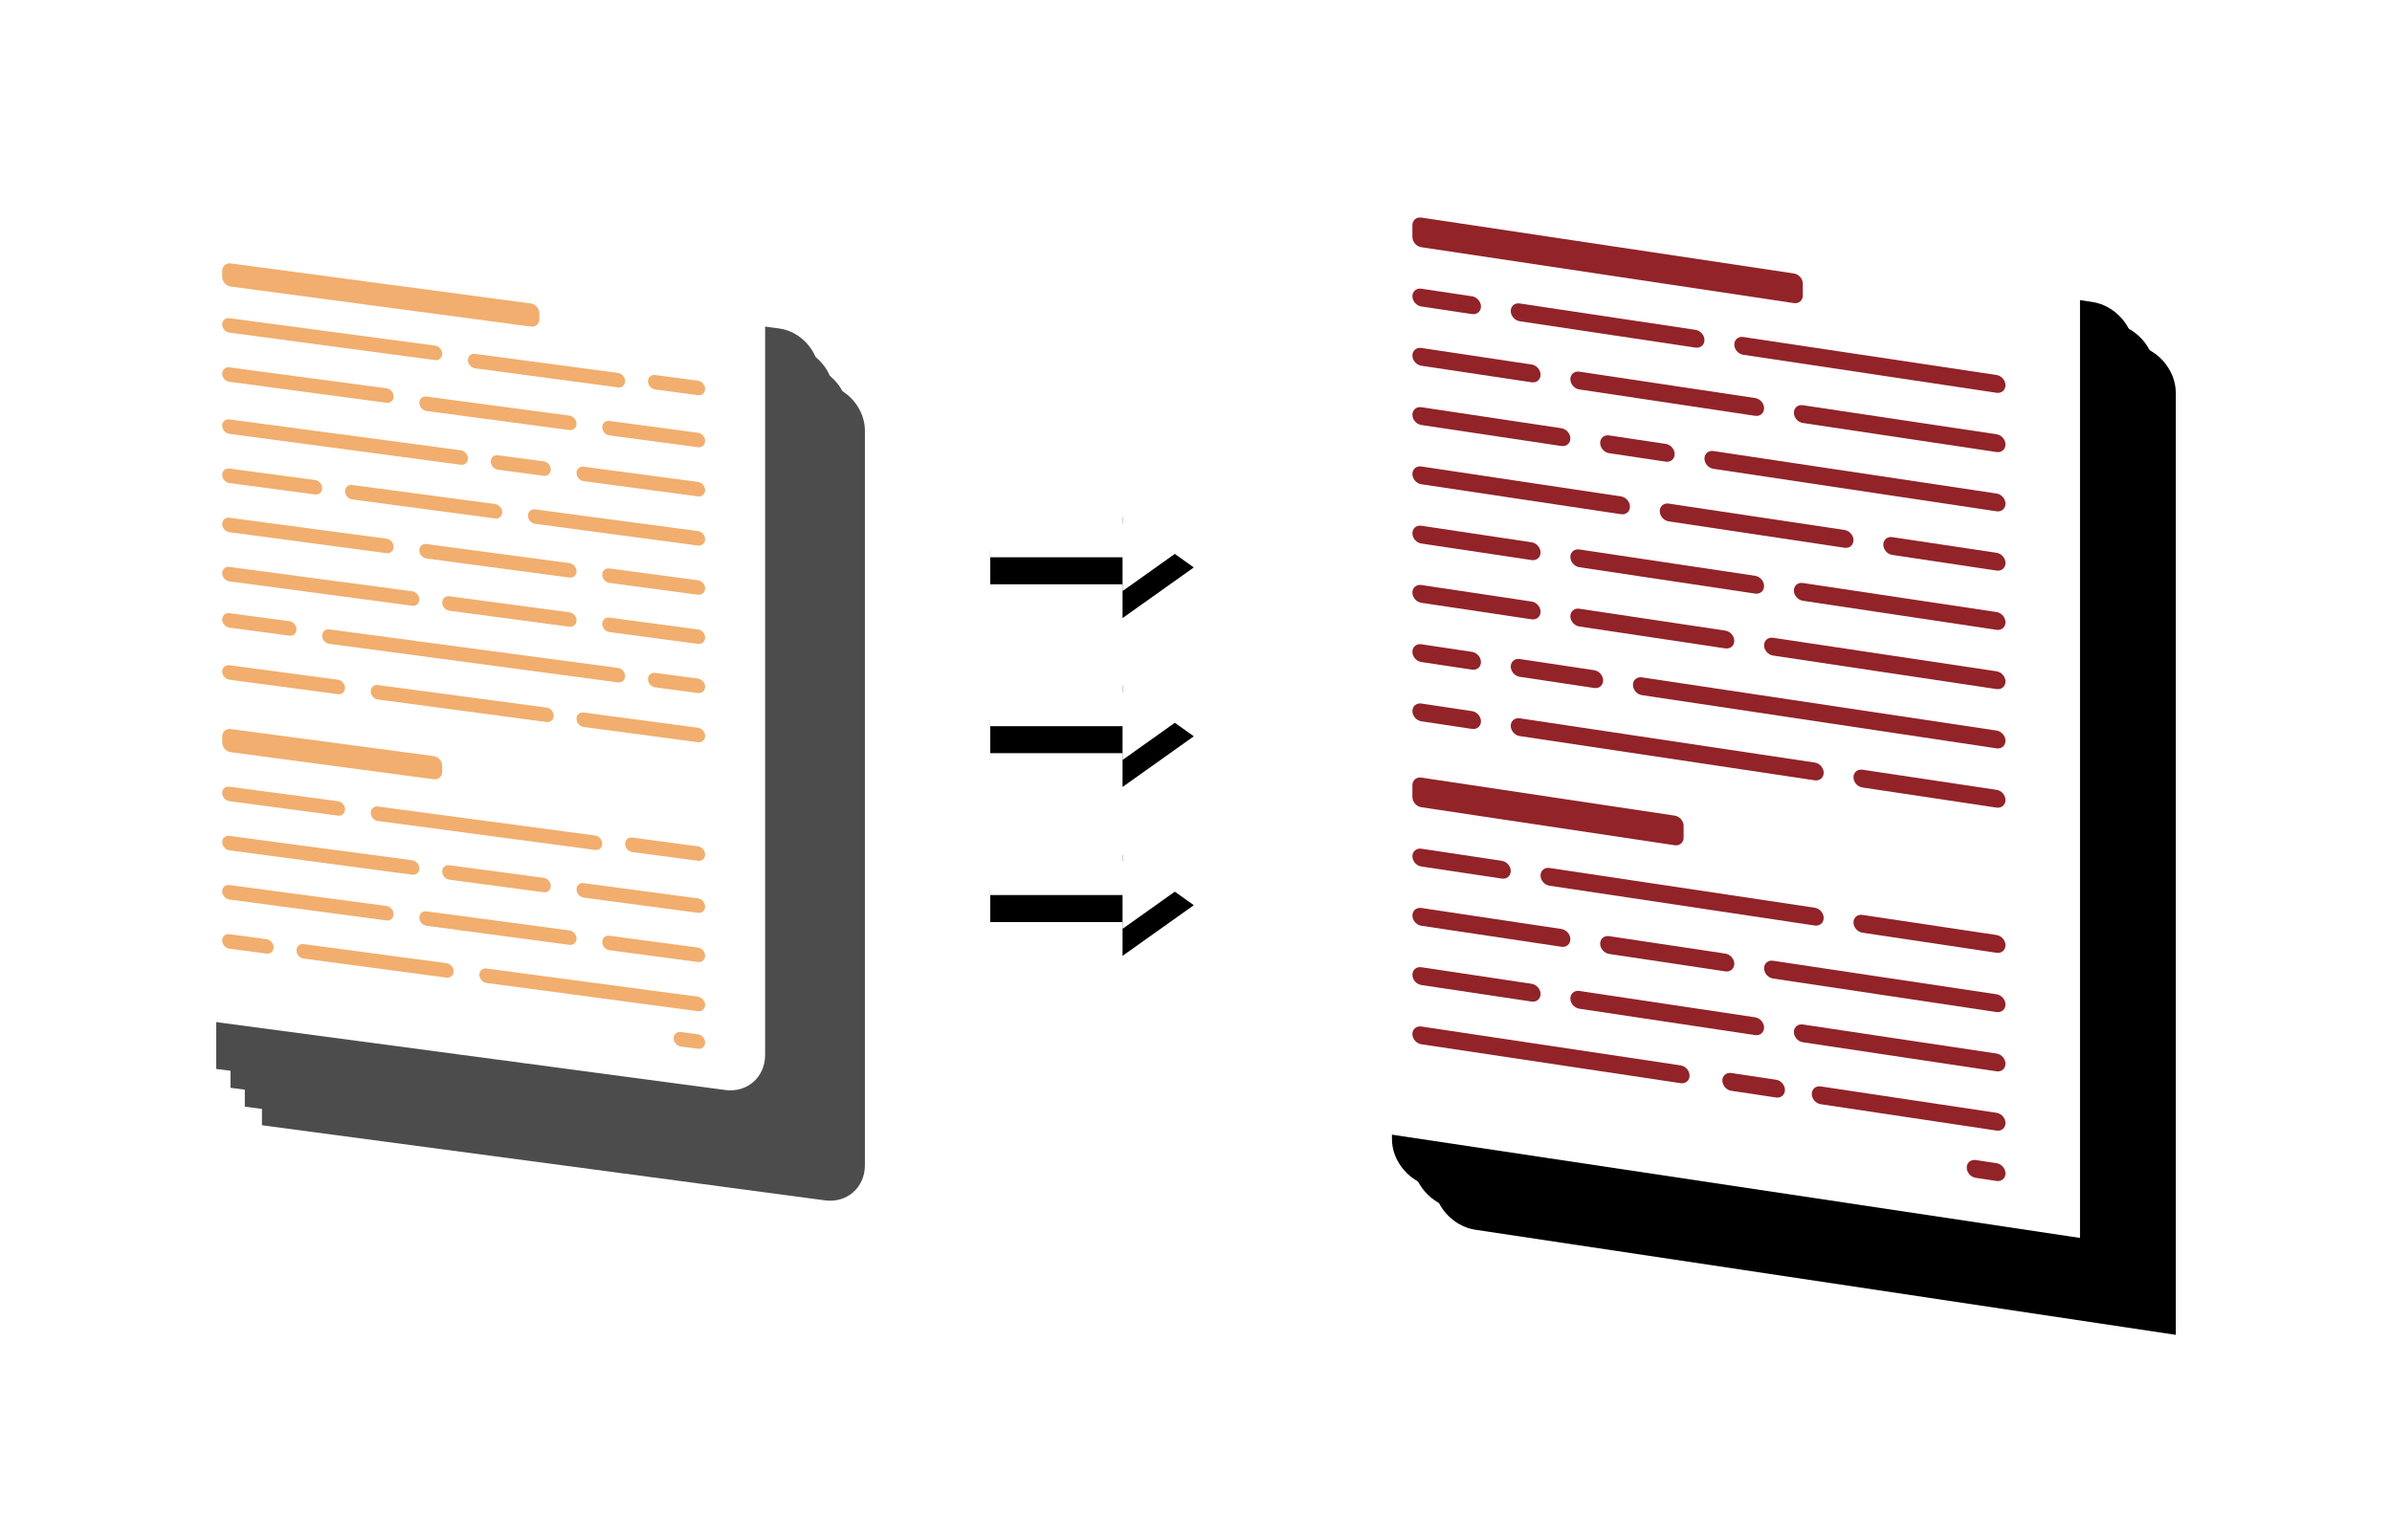 <?xml version="1.0" encoding="UTF-8"?>
<svg width="177px" height="114px" viewBox="0 0 177 114" version="1.1" xmlns="http://www.w3.org/2000/svg" xmlns:xlink="http://www.w3.org/1999/xlink">
    <!-- Generator: Sketch 52.3 (67297) - http://www.bohemiancoding.com/sketch -->
    <title>papers-white</title>
    <desc>Created with Sketch.</desc>
    <defs>
        <path d="M6.175,3.21 L54.913,10.525 C56.618,10.781 58,12.363 58,14.059 L58,83.803 L6.175,76.025 C4.47,75.769 3.087,74.187 3.087,72.491 L3.087,5.817 C3.087,4.122 4.47,2.954 6.175,3.21 Z" id="path-1"></path>
        <filter x="-40.1%" y="-27.3%" width="194.7%" height="164.5%" filterUnits="objectBoundingBox" id="filter-2">
            <feOffset dx="4" dy="4" in="SourceAlpha" result="shadowOffsetOuter1"></feOffset>
            <feGaussianBlur stdDeviation="8" in="shadowOffsetOuter1" result="shadowBlurOuter1"></feGaussianBlur>
            <feColorMatrix values="0 0 0 0 0.569   0 0 0 0 0.137   0 0 0 0 0.161  0 0 0 0.1 0" type="matrix" in="shadowBlurOuter1"></feColorMatrix>
        </filter>
        <path d="M4.631,1.623 L53.369,8.938 C55.074,9.194 56.456,10.776 56.456,12.472 L56.456,82.216 L4.631,74.438 C2.926,74.182 1.544,72.6 1.544,70.904 L1.544,4.23 C1.544,2.534 2.926,1.367 4.631,1.623 Z" id="path-3"></path>
        <filter x="-40.1%" y="-27.3%" width="194.7%" height="164.5%" filterUnits="objectBoundingBox" id="filter-4">
            <feOffset dx="4" dy="4" in="SourceAlpha" result="shadowOffsetOuter1"></feOffset>
            <feGaussianBlur stdDeviation="8" in="shadowOffsetOuter1" result="shadowBlurOuter1"></feGaussianBlur>
            <feColorMatrix values="0 0 0 0 0.569   0 0 0 0 0.137   0 0 0 0 0.161  0 0 0 0.1 0" type="matrix" in="shadowBlurOuter1"></feColorMatrix>
        </filter>
        <path d="M3.087,0.036 L51.825,7.351 C53.53,7.606 54.913,9.189 54.913,10.884 L54.913,80.629 L3.087,72.85 C1.382,72.594 3.91744094e-16,71.012 0,69.317 L0,2.643 C-1.95872047e-16,0.947 1.382,-0.22 3.087,0.036 Z" id="path-5"></path>
        <filter x="-40.1%" y="-27.3%" width="194.7%" height="164.5%" filterUnits="objectBoundingBox" id="filter-6">
            <feOffset dx="4" dy="4" in="SourceAlpha" result="shadowOffsetOuter1"></feOffset>
            <feGaussianBlur stdDeviation="8" in="shadowOffsetOuter1" result="shadowBlurOuter1"></feGaussianBlur>
            <feColorMatrix values="0 0 0 0 0.569   0 0 0 0 0.137   0 0 0 0 0.161  0 0 0 0.1 0" type="matrix" in="shadowBlurOuter1"></feColorMatrix>
        </filter>
        <path d="M6.344,4.315 L45.04,9.48 C46.675,9.698 48,11.217 48,12.872 L48,67.245 C48,68.9 46.675,70.065 45.04,69.847 L3.383,64.287 L3.383,6.917 C3.383,5.262 4.709,4.097 6.344,4.315 Z" id="path-7"></path>
        <filter x="-49.3%" y="-33.5%" width="216.5%" height="179.3%" filterUnits="objectBoundingBox" id="filter-8">
            <feOffset dx="4" dy="4" in="SourceAlpha" result="shadowOffsetOuter1"></feOffset>
            <feGaussianBlur stdDeviation="8" in="shadowOffsetOuter1" result="shadowBlurOuter1"></feGaussianBlur>
            <feColorMatrix values="0 0 0 0 0.569   0 0 0 0 0.137   0 0 0 0 0.161  0 0 0 0.1 0" type="matrix" in="shadowBlurOuter1"></feColorMatrix>
        </filter>
        <path d="M5.075,2.941 L43.771,8.106 C45.406,8.324 46.731,9.843 46.731,11.498 L46.731,65.871 C46.731,67.526 45.406,68.691 43.771,68.473 L2.115,62.913 L2.115,5.543 C2.115,3.888 3.44,2.723 5.075,2.941 Z" id="path-9"></path>
        <filter x="-49.3%" y="-33.5%" width="216.5%" height="179.3%" filterUnits="objectBoundingBox" id="filter-10">
            <feOffset dx="4" dy="4" in="SourceAlpha" result="shadowOffsetOuter1"></feOffset>
            <feGaussianBlur stdDeviation="8" in="shadowOffsetOuter1" result="shadowBlurOuter1"></feGaussianBlur>
            <feColorMatrix values="0 0 0 0 0.569   0 0 0 0 0.137   0 0 0 0 0.161  0 0 0 0.1 0" type="matrix" in="shadowBlurOuter1"></feColorMatrix>
        </filter>
        <path d="M4.018,1.545 L42.714,6.709 C44.349,6.927 45.674,8.446 45.674,10.101 L45.674,64.474 C45.674,66.129 44.349,67.294 42.714,67.076 L1.057,61.517 L1.057,4.147 C1.057,2.491 2.383,1.327 4.018,1.545 Z" id="path-11"></path>
        <filter x="-49.3%" y="-33.5%" width="216.5%" height="179.3%" filterUnits="objectBoundingBox" id="filter-12">
            <feOffset dx="4" dy="4" in="SourceAlpha" result="shadowOffsetOuter1"></feOffset>
            <feGaussianBlur stdDeviation="8" in="shadowOffsetOuter1" result="shadowBlurOuter1"></feGaussianBlur>
            <feColorMatrix values="0 0 0 0 0.569   0 0 0 0 0.137   0 0 0 0 0.161  0 0 0 0.1 0" type="matrix" in="shadowBlurOuter1"></feColorMatrix>
        </filter>
        <path d="M2.96,0.148 L41.656,5.312 C43.291,5.531 44.617,7.049 44.617,8.704 L44.617,63.078 C44.617,64.733 43.291,65.898 41.656,65.679 L0,60.12 L3.75617305e-16,2.75 C0,1.095 1.325,-0.07 2.96,0.148 Z" id="path-13"></path>
        <filter x="-49.3%" y="-33.5%" width="216.5%" height="179.3%" filterUnits="objectBoundingBox" id="filter-14">
            <feOffset dx="4" dy="4" in="SourceAlpha" result="shadowOffsetOuter1"></feOffset>
            <feGaussianBlur stdDeviation="8" in="shadowOffsetOuter1" result="shadowBlurOuter1"></feGaussianBlur>
            <feColorMatrix values="0 0 0 0 0.569   0 0 0 0 0.137   0 0 0 0 0.161  0 0 0 0.1 0" type="matrix" in="shadowBlurOuter1"></feColorMatrix>
        </filter>
        <path d="M9.793,2.5 L9.793,0 L15.066,3.75 L9.793,7.5 L9.793,5 L0,5 L0,2.5 L9.793,2.5 Z" id="path-15"></path>
        <filter x="-106.2%" y="-186.7%" width="312.4%" height="526.7%" filterUnits="objectBoundingBox" id="filter-16">
            <feOffset dx="0" dy="2" in="SourceAlpha" result="shadowOffsetOuter1"></feOffset>
            <feGaussianBlur stdDeviation="5" in="shadowOffsetOuter1" result="shadowBlurOuter1"></feGaussianBlur>
            <feColorMatrix values="0 0 0 0 0   0 0 0 0 0   0 0 0 0 0  0 0 0 0.1 0" type="matrix" in="shadowBlurOuter1"></feColorMatrix>
        </filter>
        <path d="M9.793,15 L9.793,12.5 L15.066,16.25 L9.793,20 L9.793,17.5 L0,17.5 L0,15 L9.793,15 Z" id="path-17"></path>
        <filter x="-106.2%" y="-186.7%" width="312.4%" height="526.7%" filterUnits="objectBoundingBox" id="filter-18">
            <feOffset dx="0" dy="2" in="SourceAlpha" result="shadowOffsetOuter1"></feOffset>
            <feGaussianBlur stdDeviation="5" in="shadowOffsetOuter1" result="shadowBlurOuter1"></feGaussianBlur>
            <feColorMatrix values="0 0 0 0 0   0 0 0 0 0   0 0 0 0 0  0 0 0 0.1 0" type="matrix" in="shadowBlurOuter1"></feColorMatrix>
        </filter>
        <path d="M9.793,27.5 L9.793,25 L15.066,28.75 L9.793,32.5 L9.793,30 L0,30 L0,27.5 L9.793,27.5 Z" id="path-19"></path>
        <filter x="-106.2%" y="-186.7%" width="312.4%" height="526.7%" filterUnits="objectBoundingBox" id="filter-20">
            <feOffset dx="0" dy="2" in="SourceAlpha" result="shadowOffsetOuter1"></feOffset>
            <feGaussianBlur stdDeviation="5" in="shadowOffsetOuter1" result="shadowBlurOuter1"></feGaussianBlur>
            <feColorMatrix values="0 0 0 0 0   0 0 0 0 0   0 0 0 0 0  0 0 0 0.1 0" type="matrix" in="shadowBlurOuter1"></feColorMatrix>
        </filter>
    </defs>
    <g id="AccentTranslations" stroke="none" stroke-width="1" fill="none" fill-rule="evenodd">
        <g id="AccentTranslations---Home-2" transform="translate(-324, -2612)">
            <g id="papers-white" transform="translate(336, 2623)">
                <g id="ui/icon/paper" transform="translate(87, 0)">
                    <g id="Rectangle">
                        <use fill="black" fill-opacity="1" filter="url(#filter-2)" xlink:href="#path-1"></use>
                        <use fill="#FFFFFF" fill-rule="evenodd" xlink:href="#path-1"></use>
                    </g>
                    <g id="Rectangle">
                        <use fill="black" fill-opacity="1" filter="url(#filter-4)" xlink:href="#path-3"></use>
                        <use fill="#FFFFFF" fill-rule="evenodd" xlink:href="#path-3"></use>
                    </g>
                    <g id="Rectangle">
                        <use fill="black" fill-opacity="1" filter="url(#filter-6)" xlink:href="#path-5"></use>
                        <use fill="#FFFFFF" fill-rule="evenodd" xlink:href="#path-5"></use>
                    </g>
                    <path d="M29.992,13.943 L48.738,16.757 C49.103,16.811 49.399,17.15 49.399,17.514 C49.399,17.877 49.103,18.127 48.738,18.073 L29.992,15.259 C29.627,15.204 29.331,14.865 29.331,14.502 C29.331,14.139 29.627,13.888 29.992,13.943 Z" id="Rectangle" fill="#912329" fill-rule="evenodd"></path>
                    <path d="M13.452,11.461 L26.464,13.414 C26.829,13.468 27.125,13.808 27.125,14.171 C27.125,14.534 26.829,14.784 26.464,14.73 L13.452,12.777 C13.087,12.722 12.791,12.383 12.791,12.02 C12.791,11.656 13.087,11.406 13.452,11.461 Z" id="Rectangle" fill="#912329" fill-rule="evenodd"></path>
                    <path d="M6.175,10.369 L9.924,10.931 C10.289,10.986 10.586,11.325 10.586,11.689 C10.586,12.052 10.289,12.302 9.924,12.247 L6.175,11.685 C5.81,11.63 5.513,11.291 5.513,10.927 C5.513,10.564 5.81,10.314 6.175,10.369 Z" id="Rectangle" fill="#912329" fill-rule="evenodd"></path>
                    <path d="M32.198,36.206 L48.738,38.689 C49.103,38.744 49.399,39.083 49.399,39.446 C49.399,39.809 49.103,40.059 48.738,40.005 L32.198,37.522 C31.832,37.467 31.536,37.128 31.536,36.765 C31.536,36.402 31.832,36.151 32.198,36.206 Z" id="Rectangle" fill="#912329" fill-rule="evenodd"></path>
                    <path d="M17.863,34.055 L28.669,35.677 C29.035,35.732 29.331,36.071 29.331,36.434 C29.331,36.797 29.035,37.048 28.669,36.993 L17.863,35.371 C17.498,35.316 17.202,34.977 17.202,34.614 C17.202,34.25 17.498,34 17.863,34.055 Z" id="Rectangle" fill="#912329" fill-rule="evenodd"></path>
                    <path d="M6.175,32.301 L14.335,33.525 C14.7,33.58 14.996,33.919 14.996,34.283 C14.996,34.646 14.7,34.896 14.335,34.841 L6.175,33.617 C5.81,33.562 5.513,33.223 5.513,32.859 C5.513,32.496 5.81,32.246 6.175,32.301 Z" id="Rectangle" fill="#912329" fill-rule="evenodd"></path>
                    <path d="M13.452,37.779 L18.966,38.607 C19.331,38.662 19.627,39.001 19.627,39.364 C19.627,39.727 19.331,39.978 18.966,39.923 L13.452,39.095 C13.087,39.04 12.791,38.701 12.791,38.338 C12.791,37.975 13.087,37.725 13.452,37.779 Z" id="Rectangle" fill="#912329" fill-rule="evenodd"></path>
                    <path d="M22.494,39.136 L48.738,43.075 C49.103,43.13 49.399,43.469 49.399,43.832 C49.399,44.196 49.103,44.446 48.738,44.391 L22.494,40.452 C22.129,40.398 21.833,40.058 21.833,39.695 C21.833,39.332 22.129,39.082 22.494,39.136 Z" id="Rectangle" fill="#912329" fill-rule="evenodd"></path>
                    <path d="M6.175,36.687 L9.924,37.25 C10.289,37.305 10.586,37.644 10.586,38.007 C10.586,38.37 10.289,38.621 9.924,38.566 L6.175,38.003 C5.81,37.948 5.513,37.609 5.513,37.246 C5.513,36.882 5.81,36.632 6.175,36.687 Z" id="Rectangle" fill="#912329" fill-rule="evenodd"></path>
                    <path d="M38.814,45.972 L48.738,47.462 C49.103,47.516 49.399,47.855 49.399,48.219 C49.399,48.582 49.103,48.832 48.738,48.777 L38.814,47.288 C38.448,47.233 38.152,46.894 38.152,46.531 C38.152,46.167 38.448,45.917 38.814,45.972 Z" id="Rectangle" fill="#912329" fill-rule="evenodd"></path>
                    <path d="M13.452,42.166 L35.285,45.443 C35.651,45.497 35.947,45.836 35.947,46.2 C35.947,46.563 35.651,46.813 35.285,46.758 L13.452,43.482 C13.087,43.427 12.791,43.088 12.791,42.724 C12.791,42.361 13.087,42.111 13.452,42.166 Z" id="Rectangle" fill="#912329" fill-rule="evenodd"></path>
                    <path d="M6.175,41.074 L9.924,41.636 C10.289,41.691 10.586,42.03 10.586,42.393 C10.586,42.757 10.289,43.007 9.924,42.952 L6.175,42.389 C5.81,42.335 5.513,41.996 5.513,41.632 C5.513,41.269 5.81,41.019 6.175,41.074 Z" id="Rectangle" fill="#912329" fill-rule="evenodd"></path>
                    <path d="M38.814,56.719 L48.738,58.208 C49.103,58.263 49.399,58.602 49.399,58.966 C49.399,59.329 49.103,59.579 48.738,59.524 L38.814,58.035 C38.448,57.98 38.152,57.641 38.152,57.278 C38.152,56.914 38.448,56.664 38.814,56.719 Z" id="Rectangle" fill="#912329" fill-rule="evenodd"></path>
                    <path d="M6.175,46.557 L24.92,49.37 C25.286,49.425 25.582,49.764 25.582,50.127 L25.582,51.005 C25.582,51.368 25.286,51.618 24.92,51.563 L6.175,48.75 C5.81,48.695 5.513,48.356 5.513,47.993 L5.513,47.115 C5.513,46.752 5.81,46.502 6.175,46.557 Z" id="Rectangle" fill="#912329" fill-rule="evenodd"></path>
                    <path d="M6.175,5.105 L33.741,9.242 C34.107,9.297 34.403,9.636 34.403,9.999 L34.403,10.877 C34.403,11.24 34.107,11.49 33.741,11.435 L6.175,7.298 C5.81,7.243 5.513,6.904 5.513,6.541 L5.513,5.664 C5.513,5.3 5.81,5.05 6.175,5.105 Z" id="Rectangle" fill="#912329" fill-rule="evenodd"></path>
                    <path d="M15.658,53.244 L35.285,56.189 C35.651,56.244 35.947,56.583 35.947,56.947 C35.947,57.31 35.651,57.56 35.285,57.505 L15.658,54.559 C15.292,54.505 14.996,54.166 14.996,53.802 C14.996,53.439 15.292,53.189 15.658,53.244 Z" id="Rectangle" fill="#912329" fill-rule="evenodd"></path>
                    <path d="M6.175,51.82 L12.129,52.714 C12.495,52.769 12.791,53.108 12.791,53.471 C12.791,53.835 12.495,54.085 12.129,54.03 L6.175,53.136 C5.81,53.081 5.513,52.742 5.513,52.379 C5.513,52.016 5.81,51.765 6.175,51.82 Z" id="Rectangle" fill="#912329" fill-rule="evenodd"></path>
                    <path d="M32.198,60.112 L48.738,62.595 C49.103,62.65 49.399,62.989 49.399,63.352 C49.399,63.715 49.103,63.965 48.738,63.911 L32.198,61.428 C31.832,61.373 31.536,61.034 31.536,60.671 C31.536,60.308 31.832,60.057 32.198,60.112 Z" id="Rectangle" fill="#912329" fill-rule="evenodd"></path>
                    <path d="M20.068,58.292 L28.669,59.583 C29.035,59.638 29.331,59.977 29.331,60.34 C29.331,60.703 29.035,60.954 28.669,60.899 L20.068,59.608 C19.703,59.553 19.407,59.214 19.407,58.851 C19.407,58.487 19.703,58.237 20.068,58.292 Z" id="Rectangle" fill="#912329" fill-rule="evenodd"></path>
                    <path d="M6.175,56.207 L16.54,57.762 C16.905,57.817 17.202,58.156 17.202,58.52 C17.202,58.883 16.905,59.133 16.54,59.078 L6.175,57.523 C5.81,57.468 5.513,57.129 5.513,56.765 C5.513,56.402 5.81,56.152 6.175,56.207 Z" id="Rectangle" fill="#912329" fill-rule="evenodd"></path>
                    <path d="M34.403,18.992 L48.738,21.143 C49.103,21.198 49.399,21.537 49.399,21.9 C49.399,22.264 49.103,22.514 48.738,22.459 L34.403,20.308 C34.038,20.253 33.741,19.914 33.741,19.55 C33.741,19.187 34.038,18.937 34.403,18.992 Z" id="Rectangle" fill="#912329" fill-rule="evenodd"></path>
                    <path d="M34.403,64.83 L48.738,66.981 C49.103,67.036 49.399,67.375 49.399,67.738 C49.399,68.102 49.103,68.352 48.738,68.297 L34.403,66.146 C34.038,66.091 33.741,65.752 33.741,65.388 C33.741,65.025 34.038,64.775 34.403,64.83 Z" id="Rectangle" fill="#912329" fill-rule="evenodd"></path>
                    <path d="M29.11,68.422 L32.418,68.918 C32.784,68.973 33.08,69.312 33.08,69.676 C33.08,70.039 32.784,70.289 32.418,70.234 L29.11,69.738 C28.745,69.683 28.449,69.344 28.449,68.98 C28.449,68.617 28.745,68.367 29.11,68.422 Z" id="Rectangle" fill="#912329" fill-rule="evenodd"></path>
                    <path d="M17.863,16.509 L30.875,18.462 C31.24,18.517 31.536,18.856 31.536,19.219 C31.536,19.583 31.24,19.833 30.875,19.778 L17.863,17.825 C17.498,17.77 17.202,17.431 17.202,17.068 C17.202,16.705 17.498,16.454 17.863,16.509 Z" id="Rectangle" fill="#912329" fill-rule="evenodd"></path>
                    <path d="M17.863,62.347 L30.875,64.3 C31.24,64.355 31.536,64.694 31.536,65.057 C31.536,65.421 31.24,65.671 30.875,65.616 L17.863,63.663 C17.498,63.608 17.202,63.269 17.202,62.906 C17.202,62.543 17.498,62.293 17.863,62.347 Z" id="Rectangle" fill="#912329" fill-rule="evenodd"></path>
                    <path d="M35.726,69.415 L48.738,71.368 C49.103,71.422 49.399,71.761 49.399,72.125 C49.399,72.488 49.103,72.738 48.738,72.683 L35.726,70.731 C35.361,70.676 35.065,70.337 35.065,69.973 C35.065,69.61 35.361,69.36 35.726,69.415 Z" id="Rectangle" fill="#912329" fill-rule="evenodd"></path>
                    <path d="M6.175,14.755 L14.335,15.98 C14.7,16.035 14.996,16.374 14.996,16.737 C14.996,17.1 14.7,17.35 14.335,17.296 L6.175,16.071 C5.81,16.016 5.513,15.677 5.513,15.314 C5.513,14.95 5.81,14.7 6.175,14.755 Z" id="Rectangle" fill="#912329" fill-rule="evenodd"></path>
                    <path d="M6.175,60.593 L14.335,61.818 C14.7,61.873 14.996,62.212 14.996,62.575 C14.996,62.938 14.7,63.189 14.335,63.134 L6.175,61.909 C5.81,61.854 5.513,61.515 5.513,61.152 C5.513,60.788 5.81,60.538 6.175,60.593 Z" id="Rectangle" fill="#912329" fill-rule="evenodd"></path>
                    <path d="M47.194,74.864 L48.738,75.096 C49.103,75.151 49.399,75.49 49.399,75.853 C49.399,76.217 49.103,76.467 48.738,76.412 L47.194,76.18 C46.829,76.125 46.532,75.786 46.532,75.423 C46.532,75.06 46.829,74.809 47.194,74.864 Z" id="Rectangle" fill="#912329" fill-rule="evenodd"></path>
                    <path d="M6.175,64.98 L25.361,67.859 C25.727,67.914 26.023,68.253 26.023,68.616 C26.023,68.98 25.727,69.23 25.361,69.175 L6.175,66.295 C5.81,66.241 5.513,65.902 5.513,65.538 C5.513,65.175 5.81,64.925 6.175,64.98 Z" id="Rectangle" fill="#912329" fill-rule="evenodd"></path>
                    <path d="M34.403,32.151 L48.738,34.302 C49.103,34.357 49.399,34.696 49.399,35.06 C49.399,35.423 49.103,35.673 48.738,35.618 L34.403,33.467 C34.038,33.412 33.741,33.073 33.741,32.71 C33.741,32.346 34.038,32.096 34.403,32.151 Z" id="Rectangle" fill="#912329" fill-rule="evenodd"></path>
                    <path d="M17.863,29.669 L30.875,31.621 C31.24,31.676 31.536,32.015 31.536,32.379 C31.536,32.742 31.24,32.992 30.875,32.937 L17.863,30.984 C17.498,30.93 17.202,30.591 17.202,30.227 C17.202,29.864 17.498,29.614 17.863,29.669 Z" id="Rectangle" fill="#912329" fill-rule="evenodd"></path>
                    <path d="M6.175,27.914 L14.335,29.139 C14.7,29.194 14.996,29.533 14.996,29.896 C14.996,30.26 14.7,30.51 14.335,30.455 L6.175,29.23 C5.81,29.175 5.513,28.836 5.513,28.473 C5.513,28.11 5.81,27.859 6.175,27.914 Z" id="Rectangle" fill="#912329" fill-rule="evenodd"></path>
                    <path d="M27.787,22.385 L48.738,25.529 C49.103,25.584 49.399,25.923 49.399,26.287 C49.399,26.65 49.103,26.9 48.738,26.845 L27.787,23.701 C27.422,23.646 27.125,23.307 27.125,22.944 C27.125,22.58 27.422,22.33 27.787,22.385 Z" id="Rectangle" fill="#912329" fill-rule="evenodd"></path>
                    <path d="M20.068,21.227 L24.259,21.856 C24.624,21.91 24.92,22.249 24.92,22.613 C24.92,22.976 24.624,23.226 24.259,23.171 L20.068,22.543 C19.703,22.488 19.407,22.149 19.407,21.785 C19.407,21.422 19.703,21.172 20.068,21.227 Z" id="Rectangle" fill="#912329" fill-rule="evenodd"></path>
                    <path d="M6.175,19.141 L16.54,20.697 C16.905,20.752 17.202,21.091 17.202,21.454 C17.202,21.818 16.905,22.068 16.54,22.013 L6.175,20.457 C5.81,20.403 5.513,20.064 5.513,19.7 C5.513,19.337 5.81,19.087 6.175,19.141 Z" id="Rectangle" fill="#912329" fill-rule="evenodd"></path>
                    <path d="M41.019,28.757 L48.738,29.916 C49.103,29.971 49.399,30.31 49.399,30.673 C49.399,31.037 49.103,31.287 48.738,31.232 L41.019,30.073 C40.654,30.019 40.357,29.679 40.357,29.316 C40.357,28.953 40.654,28.703 41.019,28.757 Z" id="Rectangle" fill="#912329" fill-rule="evenodd"></path>
                    <path d="M24.479,26.275 L37.49,28.228 C37.856,28.283 38.152,28.622 38.152,28.985 C38.152,29.348 37.856,29.599 37.49,29.544 L24.479,27.591 C24.114,27.536 23.817,27.197 23.817,26.834 C23.817,26.47 24.114,26.22 24.479,26.275 Z" id="Rectangle" fill="#912329" fill-rule="evenodd"></path>
                    <path d="M6.175,23.528 L20.951,25.745 C21.316,25.8 21.612,26.139 21.612,26.503 C21.612,26.866 21.316,27.116 20.951,27.061 L6.175,24.844 C5.81,24.789 5.513,24.45 5.513,24.087 C5.513,23.723 5.81,23.473 6.175,23.528 Z" id="Rectangle" fill="#912329" fill-rule="evenodd"></path>
                </g>
                <g id="ui/icon/paper-2" transform="translate(0, 4)" opacity="0.7">
                    <g id="Paper-1">
                        <g id="Rectangle">
                            <use fill="black" fill-opacity="1" filter="url(#filter-8)" xlink:href="#path-7"></use>
                            <use fill="#FFFFFF" fill-rule="evenodd" xlink:href="#path-7"></use>
                        </g>
                        <g id="Rectangle">
                            <use fill="black" fill-opacity="1" filter="url(#filter-10)" xlink:href="#path-9"></use>
                            <use fill="#FFFFFF" fill-rule="evenodd" xlink:href="#path-9"></use>
                        </g>
                        <g id="Rectangle">
                            <use fill="black" fill-opacity="1" filter="url(#filter-12)" xlink:href="#path-11"></use>
                            <use fill="#FFFFFF" fill-rule="evenodd" xlink:href="#path-11"></use>
                        </g>
                        <g id="Rectangle">
                            <use fill="black" fill-opacity="1" filter="url(#filter-14)" xlink:href="#path-13"></use>
                            <use fill="#FFFFFF" fill-rule="evenodd" xlink:href="#path-13"></use>
                        </g>
                        <path d="M4.969,8.551 L20.194,10.583 C20.486,10.622 20.722,10.893 20.722,11.188 C20.722,11.484 20.486,11.692 20.194,11.653 L4.969,9.621 C4.677,9.582 4.441,9.311 4.441,9.015 C4.441,8.72 4.677,8.512 4.969,8.551 Z" id="Rectangle" fill="#EB8C30"></path>
                        <path d="M23.154,11.192 L33.727,12.603 C34.019,12.642 34.256,12.913 34.256,13.208 C34.256,13.504 34.019,13.712 33.727,13.673 L23.154,12.262 C22.862,12.223 22.626,11.952 22.626,11.656 C22.626,11.361 22.862,11.153 23.154,11.192 Z" id="Rectangle" fill="#EB8C30"></path>
                        <path d="M36.476,12.756 L39.648,13.179 C39.94,13.218 40.176,13.489 40.176,13.785 C40.176,14.08 39.94,14.288 39.648,14.249 L36.476,13.826 C36.184,13.787 35.947,13.516 35.947,13.22 C35.947,12.925 36.184,12.717 36.476,12.756 Z" id="Rectangle" fill="#EB8C30"></path>
                        <path d="M4.969,26.961 L18.502,28.767 C18.794,28.806 19.031,29.077 19.031,29.372 C19.031,29.668 18.794,29.876 18.502,29.837 L4.969,28.031 C4.677,27.992 4.441,27.721 4.441,27.425 C4.441,27.13 4.677,26.922 4.969,26.961 Z" id="Rectangle" fill="#EB8C30"></path>
                        <path d="M21.251,29.134 L30.132,30.319 C30.424,30.358 30.661,30.629 30.661,30.924 C30.661,31.22 30.424,31.428 30.132,31.389 L21.251,30.204 C20.959,30.165 20.722,29.894 20.722,29.598 C20.722,29.303 20.959,29.095 21.251,29.134 Z" id="Rectangle" fill="#EB8C30"></path>
                        <path d="M33.093,30.714 L39.648,31.589 C39.94,31.628 40.176,31.899 40.176,32.194 C40.176,32.49 39.94,32.698 39.648,32.659 L33.093,31.784 C32.801,31.745 32.564,31.474 32.564,31.178 C32.564,30.883 32.801,30.675 33.093,30.714 Z" id="Rectangle" fill="#EB8C30"></path>
                        <path d="M4.969,30.386 L9.41,30.978 C9.702,31.017 9.938,31.288 9.938,31.584 C9.938,31.88 9.702,32.088 9.41,32.049 L4.969,31.456 C4.677,31.417 4.441,31.146 4.441,30.85 C4.441,30.555 4.677,30.347 4.969,30.386 Z" id="Rectangle" fill="#EB8C30"></path>
                        <path d="M12.37,31.587 L33.727,34.438 C34.019,34.477 34.256,34.748 34.256,35.043 C34.256,35.339 34.019,35.547 33.727,35.508 L12.37,32.658 C12.078,32.619 11.841,32.348 11.841,32.052 C11.841,31.756 12.078,31.548 12.37,31.587 Z" id="Rectangle" fill="#EB8C30"></path>
                        <path d="M36.476,34.804 L39.648,35.228 C39.94,35.267 40.176,35.538 40.176,35.834 C40.176,36.129 39.94,36.337 39.648,36.298 L36.476,35.875 C36.184,35.836 35.947,35.565 35.947,35.269 C35.947,34.974 36.184,34.766 36.476,34.804 Z" id="Rectangle" fill="#EB8C30"></path>
                        <path d="M4.969,34.239 L13.004,35.311 C13.296,35.35 13.533,35.621 13.533,35.917 C13.533,36.213 13.296,36.421 13.004,36.382 L4.969,35.309 C4.677,35.27 4.441,34.999 4.441,34.703 C4.441,34.408 4.677,34.2 4.969,34.239 Z" id="Rectangle" fill="#EB8C30"></path>
                        <path d="M15.965,35.706 L28.441,37.371 C28.732,37.41 28.969,37.681 28.969,37.977 C28.969,38.273 28.732,38.481 28.441,38.442 L15.965,36.777 C15.673,36.738 15.436,36.466 15.436,36.171 C15.436,35.875 15.673,35.667 15.965,35.706 Z" id="Rectangle" fill="#EB8C30"></path>
                        <path d="M31.189,37.738 L39.648,38.867 C39.94,38.906 40.176,39.177 40.176,39.473 C40.176,39.768 39.94,39.976 39.648,39.937 L31.189,38.808 C30.897,38.77 30.661,38.498 30.661,38.203 C30.661,37.907 30.897,37.699 31.189,37.738 Z" id="Rectangle" fill="#EB8C30"></path>
                        <path d="M4.969,43.23 L13.004,44.302 C13.296,44.341 13.533,44.612 13.533,44.908 C13.533,45.203 13.296,45.411 13.004,45.372 L4.969,44.3 C4.677,44.261 4.441,43.99 4.441,43.694 C4.441,43.399 4.677,43.191 4.969,43.23 Z" id="Rectangle" fill="#EB8C30"></path>
                        <path d="M5.075,38.962 L20.088,40.966 C20.438,41.013 20.722,41.338 20.722,41.693 L20.722,42.121 C20.722,42.476 20.438,42.725 20.088,42.679 L5.075,40.675 C4.725,40.628 4.441,40.303 4.441,39.948 L4.441,39.52 C4.441,39.165 4.725,38.916 5.075,38.962 Z" id="Rectangle" fill="#EB8C30"></path>
                        <path d="M5.075,4.498 L27.278,7.461 C27.628,7.507 27.912,7.833 27.912,8.188 L27.912,8.616 C27.912,8.97 27.628,9.22 27.278,9.173 L5.075,6.21 C4.725,6.163 4.441,5.838 4.441,5.483 L4.441,5.055 C4.441,4.7 4.725,4.451 5.075,4.498 Z" id="Rectangle" fill="#EB8C30"></path>
                        <path d="M15.965,44.697 L32.035,46.842 C32.327,46.881 32.564,47.152 32.564,47.448 C32.564,47.743 32.327,47.951 32.035,47.912 L15.965,45.767 C15.673,45.729 15.436,45.457 15.436,45.162 C15.436,44.866 15.673,44.658 15.965,44.697 Z" id="Rectangle" fill="#EB8C30"></path>
                        <path d="M34.784,46.995 L39.648,47.644 C39.94,47.683 40.176,47.954 40.176,48.249 C40.176,48.545 39.94,48.753 39.648,48.714 L34.784,48.065 C34.492,48.026 34.256,47.755 34.256,47.459 C34.256,47.164 34.492,46.956 34.784,46.995 Z" id="Rectangle" fill="#EB8C30"></path>
                        <path d="M4.969,46.869 L18.502,48.675 C18.794,48.714 19.031,48.985 19.031,49.281 C19.031,49.576 18.794,49.784 18.502,49.745 L4.969,47.939 C4.677,47.9 4.441,47.629 4.441,47.333 C4.441,47.038 4.677,46.83 4.969,46.869 Z" id="Rectangle" fill="#EB8C30"></path>
                        <path d="M21.251,49.042 L28.229,49.973 C28.521,50.012 28.758,50.283 28.758,50.579 C28.758,50.874 28.521,51.082 28.229,51.043 L21.251,50.112 C20.959,50.073 20.722,49.802 20.722,49.506 C20.722,49.211 20.959,49.003 21.251,49.042 Z" id="Rectangle" fill="#EB8C30"></path>
                        <path d="M31.189,50.368 L39.648,51.497 C39.94,51.536 40.176,51.807 40.176,52.103 C40.176,52.398 39.94,52.606 39.648,52.567 L31.189,51.438 C30.897,51.399 30.661,51.128 30.661,50.833 C30.661,50.537 30.897,50.329 31.189,50.368 Z" id="Rectangle" fill="#EB8C30"></path>
                        <path d="M4.969,12.19 L16.599,13.742 C16.891,13.781 17.128,14.052 17.128,14.348 C17.128,14.643 16.891,14.851 16.599,14.812 L4.969,13.26 C4.677,13.221 4.441,12.95 4.441,12.655 C4.441,12.359 4.677,12.151 4.969,12.19 Z" id="Rectangle" fill="#EB8C30"></path>
                        <path d="M4.969,50.508 L16.599,52.06 C16.891,52.099 17.128,52.37 17.128,52.666 C17.128,52.961 16.891,53.169 16.599,53.13 L4.969,51.578 C4.677,51.539 4.441,51.268 4.441,50.973 C4.441,50.677 4.677,50.469 4.969,50.508 Z" id="Rectangle" fill="#EB8C30"></path>
                        <path d="M4.969,54.147 L7.718,54.514 C8.01,54.553 8.247,54.824 8.247,55.12 C8.247,55.415 8.01,55.623 7.718,55.584 L4.969,55.217 C4.677,55.178 4.441,54.907 4.441,54.612 C4.441,54.316 4.677,54.108 4.969,54.147 Z" id="Rectangle" fill="#EB8C30"></path>
                        <path d="M19.559,14.351 L30.132,15.762 C30.424,15.801 30.661,16.072 30.661,16.368 C30.661,16.663 30.424,16.871 30.132,16.833 L19.559,15.422 C19.268,15.383 19.031,15.111 19.031,14.816 C19.031,14.52 19.268,14.312 19.559,14.351 Z" id="Rectangle" fill="#EB8C30"></path>
                        <path d="M19.559,52.455 L30.132,53.866 C30.424,53.905 30.661,54.176 30.661,54.472 C30.661,54.767 30.424,54.975 30.132,54.936 L19.559,53.525 C19.268,53.487 19.031,53.215 19.031,52.92 C19.031,52.624 19.268,52.416 19.559,52.455 Z" id="Rectangle" fill="#EB8C30"></path>
                        <path d="M10.467,54.881 L21.04,56.292 C21.332,56.331 21.568,56.602 21.568,56.898 C21.568,57.193 21.332,57.401 21.04,57.362 L10.467,55.951 C10.175,55.912 9.938,55.641 9.938,55.345 C9.938,55.05 10.175,54.842 10.467,54.881 Z" id="Rectangle" fill="#EB8C30"></path>
                        <path d="M33.093,16.157 L39.648,17.032 C39.94,17.071 40.176,17.342 40.176,17.638 C40.176,17.933 39.94,18.141 39.648,18.102 L33.093,17.228 C32.801,17.189 32.564,16.917 32.564,16.622 C32.564,16.326 32.801,16.118 33.093,16.157 Z" id="Rectangle" fill="#EB8C30"></path>
                        <path d="M33.093,54.261 L39.648,55.136 C39.94,55.175 40.176,55.446 40.176,55.742 C40.176,56.037 39.94,56.245 39.648,56.206 L33.093,55.332 C32.801,55.293 32.564,55.021 32.564,54.726 C32.564,54.43 32.801,54.222 33.093,54.261 Z" id="Rectangle" fill="#EB8C30"></path>
                        <path d="M38.379,61.389 L39.648,61.558 C39.94,61.597 40.176,61.868 40.176,62.164 C40.176,62.459 39.94,62.667 39.648,62.628 L38.379,62.459 C38.087,62.42 37.85,62.149 37.85,61.853 C37.85,61.558 38.087,61.35 38.379,61.389 Z" id="Rectangle" fill="#EB8C30"></path>
                        <path d="M24,56.687 L39.648,58.775 C39.94,58.814 40.176,59.085 40.176,59.381 C40.176,59.676 39.94,59.884 39.648,59.846 L24,57.757 C23.708,57.718 23.471,57.447 23.471,57.152 C23.471,56.856 23.708,56.648 24,56.687 Z" id="Rectangle" fill="#EB8C30"></path>
                        <path d="M4.969,23.321 L16.599,24.874 C16.891,24.912 17.128,25.184 17.128,25.479 C17.128,25.775 16.891,25.983 16.599,25.944 L4.969,24.392 C4.677,24.353 4.441,24.082 4.441,23.786 C4.441,23.49 4.677,23.282 4.969,23.321 Z" id="Rectangle" fill="#EB8C30"></path>
                        <path d="M19.559,25.269 L30.132,26.68 C30.424,26.719 30.661,26.99 30.661,27.285 C30.661,27.581 30.424,27.789 30.132,27.75 L19.559,26.339 C19.268,26.3 19.031,26.029 19.031,25.733 C19.031,25.438 19.268,25.23 19.559,25.269 Z" id="Rectangle" fill="#EB8C30"></path>
                        <path d="M33.093,27.075 L39.648,27.95 C39.94,27.988 40.176,28.26 40.176,28.555 C40.176,28.851 39.94,29.059 39.648,29.02 L33.093,28.145 C32.801,28.106 32.564,27.835 32.564,27.539 C32.564,27.244 32.801,27.036 33.093,27.075 Z" id="Rectangle" fill="#EB8C30"></path>
                        <path d="M4.969,16.043 L22.097,18.329 C22.389,18.368 22.626,18.639 22.626,18.935 C22.626,19.23 22.389,19.438 22.097,19.399 L4.969,17.113 C4.677,17.075 4.441,16.803 4.441,16.508 C4.441,16.212 4.677,16.004 4.969,16.043 Z" id="Rectangle" fill="#EB8C30"></path>
                        <path d="M24.846,18.696 L28.229,19.147 C28.521,19.186 28.758,19.457 28.758,19.753 C28.758,20.049 28.521,20.257 28.229,20.218 L24.846,19.766 C24.554,19.727 24.317,19.456 24.317,19.16 C24.317,18.865 24.554,18.657 24.846,18.696 Z" id="Rectangle" fill="#EB8C30"></path>
                        <path d="M31.189,19.542 L39.648,20.671 C39.94,20.71 40.176,20.981 40.176,21.277 C40.176,21.573 39.94,21.781 39.648,21.742 L31.189,20.613 C30.897,20.574 30.661,20.303 30.661,20.007 C30.661,19.711 30.897,19.503 31.189,19.542 Z" id="Rectangle" fill="#EB8C30"></path>
                        <path d="M4.969,19.682 L11.313,20.529 C11.605,20.568 11.841,20.839 11.841,21.135 C11.841,21.43 11.605,21.638 11.313,21.599 L4.969,20.753 C4.677,20.714 4.441,20.442 4.441,20.147 C4.441,19.851 4.677,19.643 4.969,19.682 Z" id="Rectangle" fill="#EB8C30"></path>
                        <path d="M14.062,20.896 L24.634,22.307 C24.926,22.346 25.163,22.617 25.163,22.912 C25.163,23.208 24.926,23.416 24.634,23.377 L14.062,21.966 C13.77,21.927 13.533,21.656 13.533,21.36 C13.533,21.065 13.77,20.857 14.062,20.896 Z" id="Rectangle" fill="#EB8C30"></path>
                        <path d="M27.595,22.702 L39.648,24.31 C39.94,24.349 40.176,24.621 40.176,24.916 C40.176,25.212 39.94,25.42 39.648,25.381 L27.595,23.772 C27.303,23.733 27.066,23.462 27.066,23.166 C27.066,22.871 27.303,22.663 27.595,22.702 Z" id="Rectangle" fill="#EB8C30"></path>
                    </g>
                </g>
                <g id="Arrows" transform="translate(61.272, 25.25)">
                    <g id="Combined-Shape">
                        <use fill="black" fill-opacity="1" filter="url(#filter-16)" xlink:href="#path-15"></use>
                        <use fill="#FFFFFF" fill-rule="evenodd" xlink:href="#path-15"></use>
                    </g>
                    <g id="Combined-Shape">
                        <use fill="black" fill-opacity="1" filter="url(#filter-18)" xlink:href="#path-17"></use>
                        <use fill="#FFFFFF" fill-rule="evenodd" xlink:href="#path-17"></use>
                    </g>
                    <g id="Combined-Shape">
                        <use fill="black" fill-opacity="1" filter="url(#filter-20)" xlink:href="#path-19"></use>
                        <use fill="#FFFFFF" fill-rule="evenodd" xlink:href="#path-19"></use>
                    </g>
                </g>
            </g>
        </g>
    </g>
</svg>